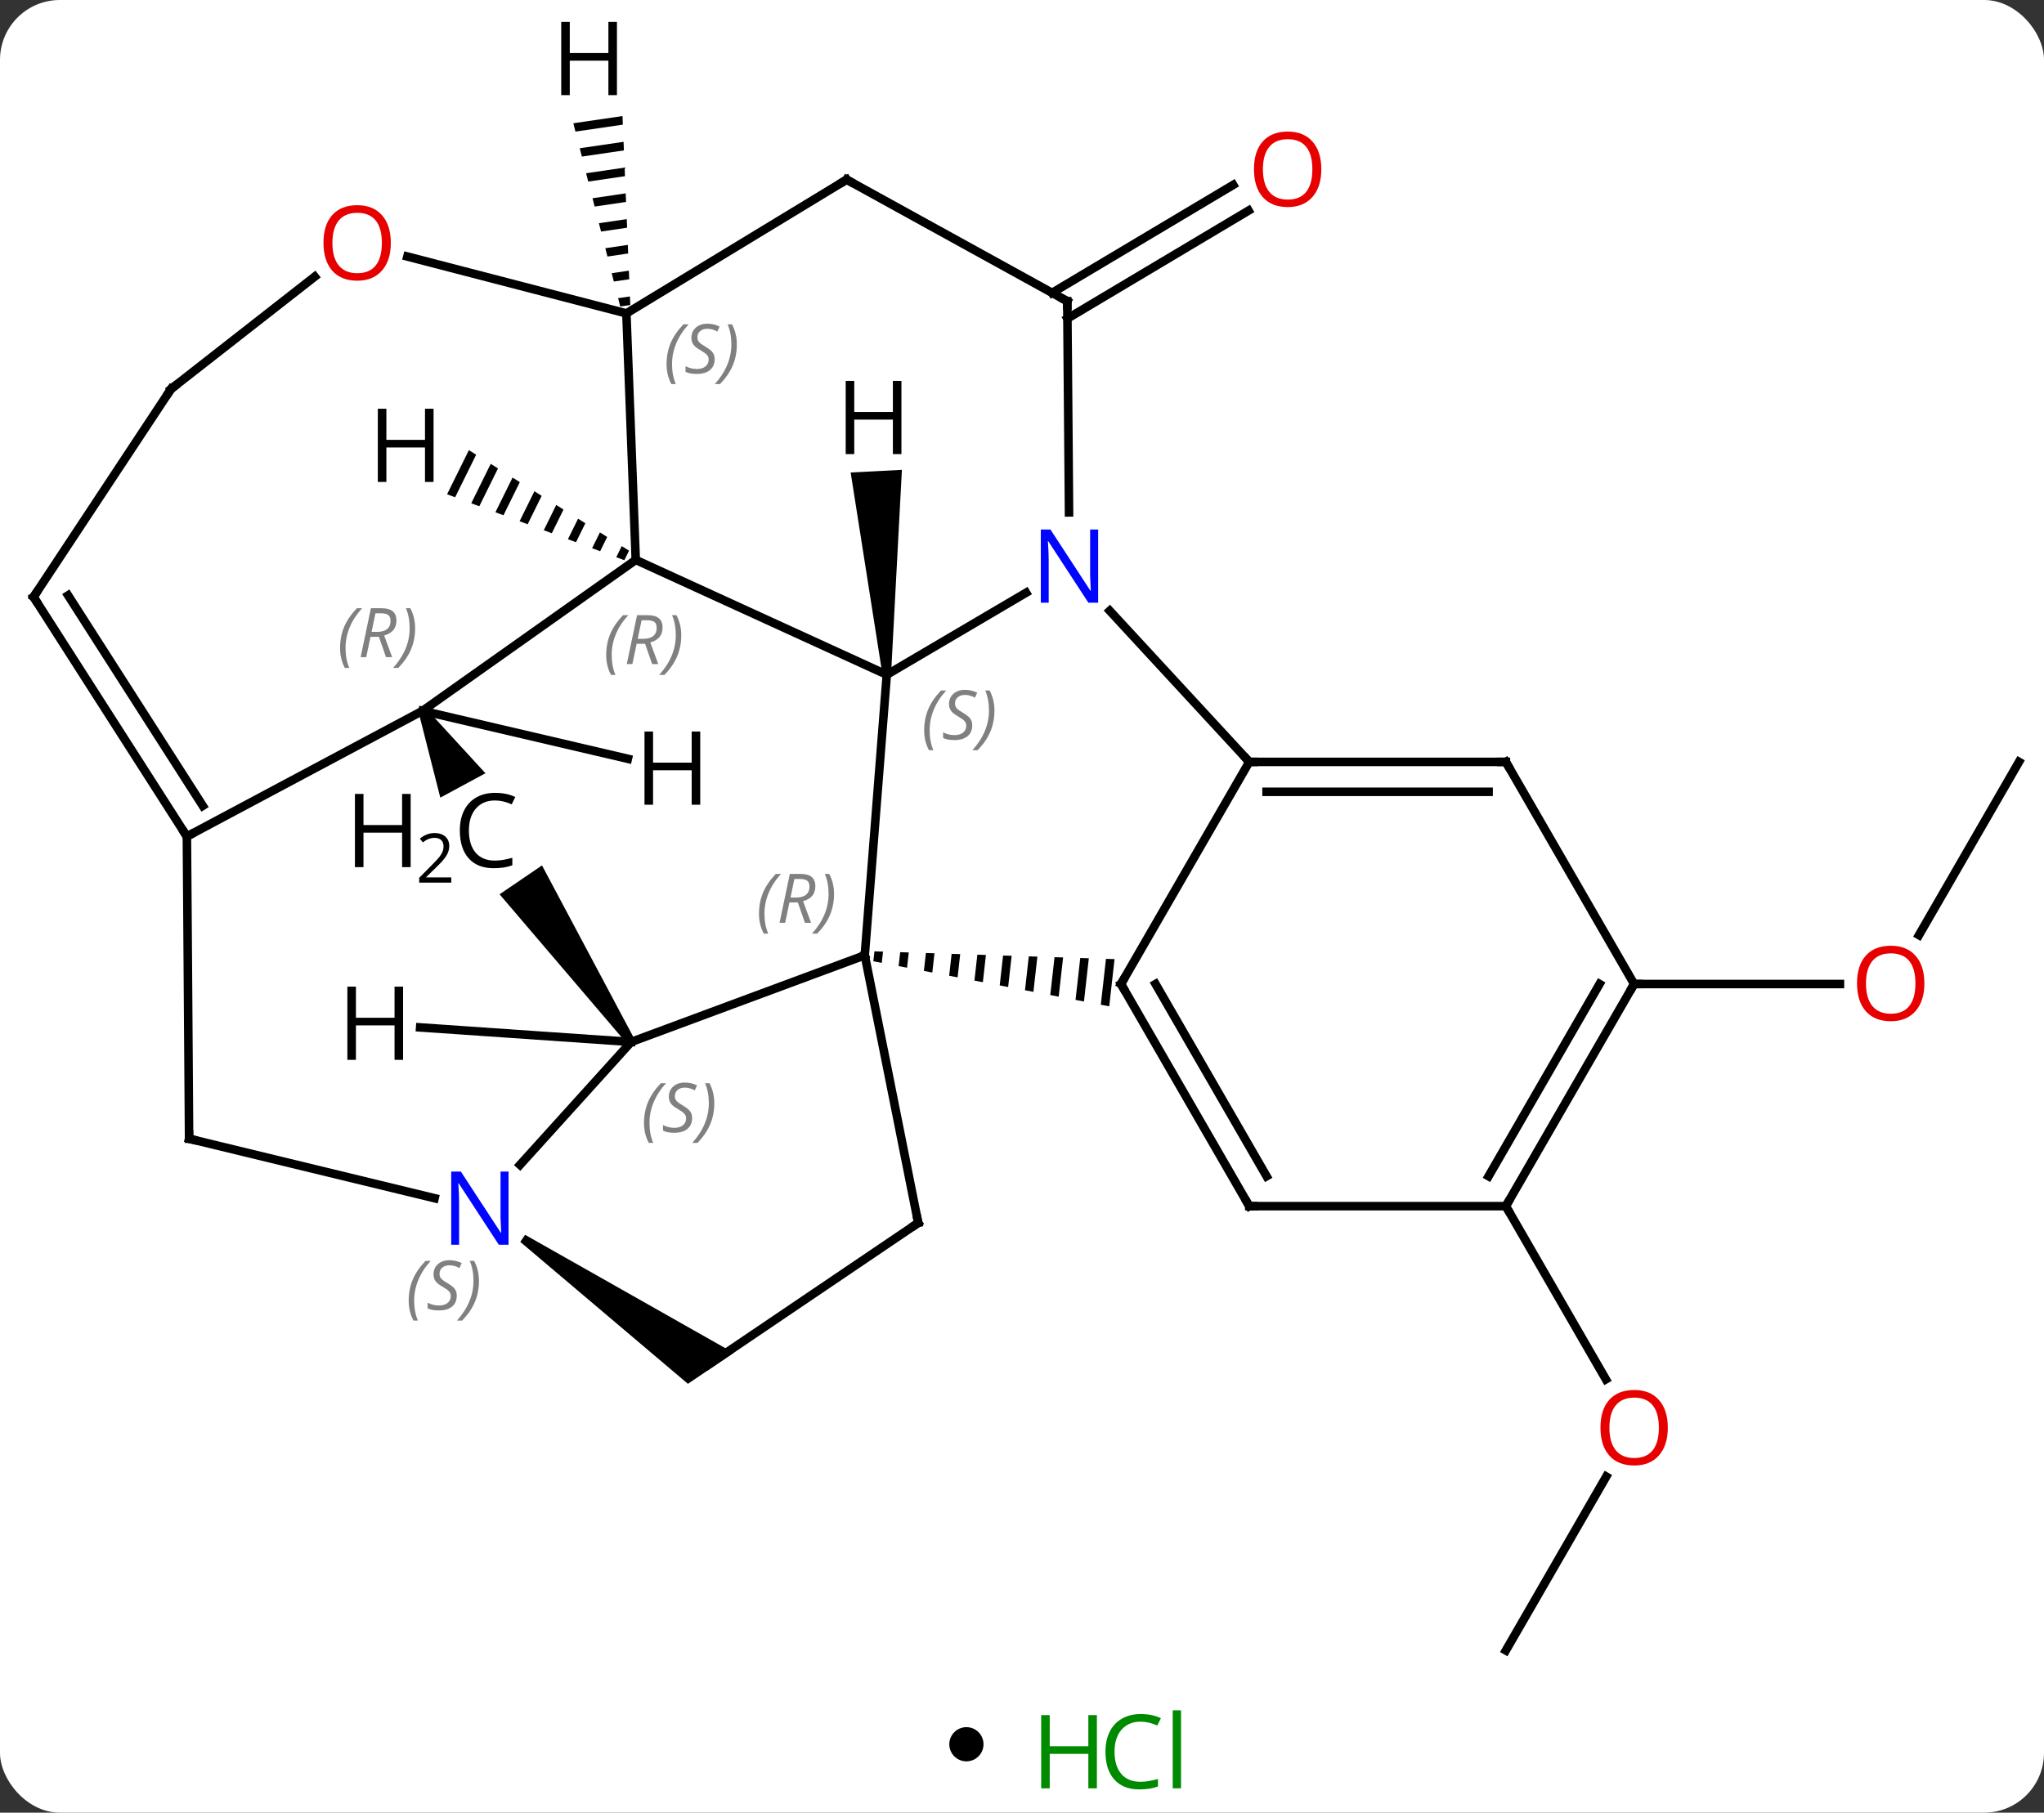 <svg width="239" viewBox="0 0 239 212" style="fill-opacity:1; color-rendering:auto; color-interpolation:auto; text-rendering:auto; stroke:black; stroke-linecap:square; stroke-miterlimit:10; shape-rendering:auto; stroke-opacity:1; fill:black; stroke-dasharray:none; font-weight:normal; stroke-width:1; font-family:'Open Sans'; font-style:normal; stroke-linejoin:miter; font-size:12; stroke-dashoffset:0; image-rendering:auto;" height="212" class="cas-substance-image" xmlns:xlink="http://www.w3.org/1999/xlink" xmlns="http://www.w3.org/2000/svg"><rect x="0" y="0" width="239" height="212" fill="#333333" stroke="none"/><svg class="cas-substance-single-component"><rect y="0" x="0" width="239" stroke="none" ry="7" rx="7" height="212" fill="white" class="cas-substance-group"/><svg y="0" x="0" width="239" viewBox="0 0 239 197" style="fill:black;" height="197" class="cas-substance-single-component-image"><svg><g><g transform="translate(120,100)" style="text-rendering:geometricPrecision; color-rendering:optimizeQuality; color-interpolation:linearRGB; stroke-linecap:butt; image-rendering:optimizeQuality;"><line y2="-65.749" y1="-78.376" x2="3.019" x1="24.197" style="fill:none;"/><line y2="-62.743" y1="-75.37" x2="4.811" x1="25.99" style="fill:none;"/><line y2="93.03" y1="72.695" x2="56.076" x1="67.815" style="fill:none;"/><line y2="41.067" y1="61.319" x2="56.076" x1="67.769" style="fill:none;"/><line y2="-10.893" y1="9.365" x2="116.076" x1="104.379" style="fill:none;"/><line y2="15.087" y1="15.087" x2="71.076" x1="95.138" style="fill:none;"/><line y2="-21.087" y1="11.727" x2="-16.311" x1="-18.885" style="fill:none;"/><path style="stroke:none;" d="M-17.752 11.265 L-17.883 12.426 L-16.897 12.614 L-16.897 12.614 L-16.749 11.297 L-16.749 11.297 L-17.752 11.265 ZM-14.744 11.362 L-14.927 12.991 L-14.927 12.991 L-13.942 13.179 L-13.942 13.179 L-13.741 11.395 L-13.741 11.395 L-14.744 11.362 ZM-11.736 11.46 L-11.972 13.555 L-11.972 13.555 L-10.987 13.743 L-10.987 13.743 L-10.734 11.492 L-10.734 11.492 L-11.736 11.46 ZM-8.728 11.557 L-9.017 14.12 L-8.031 14.308 L-8.031 14.308 L-7.726 11.59 L-7.726 11.59 L-8.728 11.557 ZM-5.721 11.655 L-6.061 14.685 L-6.061 14.685 L-5.076 14.873 L-5.076 14.873 L-4.718 11.687 L-4.718 11.687 L-5.721 11.655 ZM-2.713 11.752 L-3.106 15.249 L-3.106 15.249 L-2.121 15.437 L-2.121 15.437 L-1.71 11.785 L-1.71 11.785 L-2.713 11.752 ZM0.295 11.85 L-0.151 15.814 L-0.151 15.814 L0.835 16.002 L0.835 16.002 L1.298 11.882 L1.298 11.882 L0.295 11.85 ZM3.303 11.947 L2.805 16.378 L2.805 16.378 L3.79 16.567 L3.79 16.567 L4.306 11.979 L4.306 11.979 L3.303 11.947 ZM6.311 12.044 L5.76 16.943 L5.76 16.943 L6.745 17.131 L6.745 17.131 L7.314 12.077 L7.314 12.077 L6.311 12.044 ZM9.319 12.142 L8.715 17.508 L8.715 17.508 L9.7 17.696 L9.7 17.696 L10.321 12.174 L10.321 12.174 L9.319 12.142 Z"/><line y2="21.861" y1="11.727" x2="-46.197" x1="-18.885" style="fill:none;"/><line y2="43.023" y1="11.727" x2="-12.636" x1="-18.885" style="fill:none;"/><line y2="-34.515" y1="-21.087" x2="-45.663" x1="-16.311" style="fill:none;"/><line y2="-30.678" y1="-21.087" x2="-0.023" x1="-16.311" style="fill:none;"/><line y2="-10.893" y1="15.087" x2="26.076" x1="11.076" style="fill:none;"/><line y2="41.067" y1="15.087" x2="26.076" x1="11.076" style="fill:none;"/><line y2="37.567" y1="15.087" x2="28.097" x1="15.117" style="fill:none;"/><line y2="36.234" y1="21.861" x2="-59.195" x1="-46.197" style="fill:none;"/><path style="stroke:none;" d="M-45.784 21.58 L-46.61 22.142 L-61.585 4.593 L-56.626 1.216 Z"/><line y2="59.622" y1="43.023" x2="-37.17" x1="-12.636" style="fill:none;"/><line y2="-16.863" y1="-34.515" x2="-70.596" x1="-45.663" style="fill:none;"/><line y2="-63.348" y1="-34.515" x2="-46.758" x1="-45.663" style="fill:none;"/><line y2="-10.893" y1="-28.566" x2="26.076" x1="9.76" style="fill:none;"/><line y2="-64.77" y1="-40.072" x2="4.794" x1="4.999" style="fill:none;"/><line y2="-10.893" y1="-10.893" x2="56.076" x1="26.076" style="fill:none;"/><line y2="-7.393" y1="-7.393" x2="54.055" x1="28.097" style="fill:none;"/><line y2="41.067" y1="41.067" x2="56.076" x1="26.076" style="fill:none;"/><path style="stroke:none;" d="M-59.165 45.246 L-58.602 44.419 L-34.216 58.227 L-39.563 61.845 Z"/><line y2="33.18" y1="40.14" x2="-97.89" x1="-69.183" style="fill:none;"/><path style="stroke:none;" d="M-71.036 -16.625 L-70.156 -17.101 L-63.238 -9.565 L-68.516 -6.711 Z"/><line y2="-2.169" y1="-16.863" x2="-98.148" x1="-70.596" style="fill:none;"/><line y2="-78.993" y1="-63.348" x2="-21.003" x1="-46.758" style="fill:none;"/><line y2="-69.998" y1="-63.348" x2="-72.367" x1="-46.758" style="fill:none;"/><line y2="-78.993" y1="-64.77" x2="-21.003" x1="4.794" style="fill:none;"/><line y2="15.087" y1="-10.893" x2="71.076" x1="56.076" style="fill:none;"/><line y2="15.087" y1="41.067" x2="71.076" x1="56.076" style="fill:none;"/><line y2="15.087" y1="37.567" x2="67.034" x1="54.055" style="fill:none;"/><line y2="-2.169" y1="33.18" x2="-98.148" x1="-97.89" style="fill:none;"/><line y2="-30.183" y1="-2.169" x2="-116.076" x1="-98.148" style="fill:none;"/><line y2="-30.368" y1="-5.758" x2="-112.039" x1="-96.289" style="fill:none;"/><line y2="-54.501" y1="-67.644" x2="-100.005" x1="-83.2" style="fill:none;"/><line y2="-54.501" y1="-30.183" x2="-100.005" x1="-116.076" style="fill:none;"/><path style="stroke:none;" d="M-15.812 -21.113 L-16.81 -21.061 L-20.535 -44.74 L-14.543 -45.049 Z"/><line y2="20.162" y1="21.861" x2="-70.872" x1="-46.197" style="fill:none;"/><path style="stroke:none;" d="M-65.175 -47.353 L-67.724 -42.192 L-66.782 -41.841 L-64.324 -46.819 L-65.175 -47.353 ZM-62.622 -45.75 L-64.898 -41.14 L-64.898 -41.14 L-63.956 -40.79 L-63.956 -40.79 L-61.77 -45.216 L-61.77 -45.216 L-62.622 -45.75 ZM-60.068 -44.147 L-62.072 -40.089 L-61.13 -39.738 L-59.217 -43.612 L-59.217 -43.612 L-60.068 -44.147 ZM-57.514 -42.543 L-59.245 -39.037 L-58.303 -38.687 L-56.663 -42.009 L-57.514 -42.543 ZM-54.961 -40.94 L-56.419 -37.986 L-56.419 -37.986 L-55.477 -37.636 L-54.109 -40.406 L-54.109 -40.406 L-54.961 -40.94 ZM-52.407 -39.337 L-53.593 -36.934 L-53.593 -36.934 L-52.651 -36.584 L-52.651 -36.584 L-51.556 -38.802 L-51.556 -38.802 L-52.407 -39.337 ZM-49.853 -37.733 L-50.767 -35.883 L-50.767 -35.883 L-49.825 -35.533 L-49.825 -35.533 L-49.002 -37.199 L-49.002 -37.199 L-49.853 -37.733 ZM-47.3 -36.13 L-47.941 -34.832 L-47.941 -34.832 L-46.998 -34.481 L-46.448 -35.595 L-46.448 -35.595 L-47.3 -36.13 Z"/><line y2="-11.254" y1="-16.863" x2="-46.587" x1="-70.596" style="fill:none;"/><path style="stroke:none;" d="M-47.213 -86.427 L-52.962 -85.583 L-52.962 -85.583 L-52.713 -84.609 L-52.713 -84.609 L-47.172 -85.422 L-47.172 -85.422 L-47.213 -86.427 ZM-47.089 -83.413 L-52.214 -82.661 L-52.214 -82.661 L-51.965 -81.687 L-51.965 -81.687 L-47.047 -82.409 L-47.047 -82.409 L-47.089 -83.413 ZM-46.964 -80.399 L-51.466 -79.738 L-51.466 -79.738 L-51.217 -78.764 L-51.217 -78.764 L-46.923 -79.395 L-46.923 -79.395 L-46.964 -80.399 ZM-46.84 -77.385 L-50.718 -76.816 L-50.718 -76.816 L-50.469 -75.842 L-50.469 -75.842 L-46.798 -76.381 L-46.798 -76.381 L-46.84 -77.385 ZM-46.715 -74.371 L-49.97 -73.894 L-49.97 -73.894 L-49.721 -72.919 L-49.721 -72.919 L-46.674 -73.367 L-46.674 -73.367 L-46.715 -74.371 ZM-46.591 -71.357 L-49.222 -70.971 L-49.222 -70.971 L-48.973 -69.997 L-46.55 -70.353 L-46.55 -70.353 L-46.591 -71.357 ZM-46.467 -68.343 L-48.474 -68.049 L-48.474 -68.049 L-48.225 -67.075 L-48.225 -67.075 L-46.425 -67.339 L-46.425 -67.339 L-46.467 -68.343 ZM-46.342 -65.329 L-47.726 -65.126 L-47.726 -65.126 L-47.477 -64.152 L-47.477 -64.152 L-46.301 -64.325 L-46.301 -64.325 L-46.342 -65.329 Z"/></g><g transform="translate(120,100)" style="fill:rgb(230,0,0); text-rendering:geometricPrecision; color-rendering:optimizeQuality; image-rendering:optimizeQuality; font-family:'Open Sans'; stroke:rgb(230,0,0); color-interpolation:linearRGB;"><path style="stroke:none;" d="M34.498 -80.203 Q34.498 -78.141 33.459 -76.961 Q32.42 -75.781 30.577 -75.781 Q28.686 -75.781 27.655 -76.945 Q26.623 -78.11 26.623 -80.219 Q26.623 -82.313 27.655 -83.461 Q28.686 -84.61 30.577 -84.61 Q32.436 -84.61 33.467 -83.438 Q34.498 -82.266 34.498 -80.203 ZM27.67 -80.203 Q27.67 -78.469 28.413 -77.563 Q29.155 -76.656 30.577 -76.656 Q31.998 -76.656 32.725 -77.555 Q33.452 -78.453 33.452 -80.203 Q33.452 -81.938 32.725 -82.828 Q31.998 -83.719 30.577 -83.719 Q29.155 -83.719 28.413 -82.82 Q27.67 -81.922 27.67 -80.203 Z"/><path style="stroke:none;" d="M75.013 66.977 Q75.013 69.039 73.974 70.219 Q72.935 71.399 71.092 71.399 Q69.201 71.399 68.17 70.234 Q67.138 69.07 67.138 66.961 Q67.138 64.867 68.17 63.719 Q69.201 62.57 71.092 62.57 Q72.951 62.57 73.982 63.742 Q75.013 64.914 75.013 66.977 ZM68.185 66.977 Q68.185 68.711 68.928 69.617 Q69.67 70.524 71.092 70.524 Q72.513 70.524 73.24 69.625 Q73.967 68.727 73.967 66.977 Q73.967 65.242 73.24 64.352 Q72.513 63.461 71.092 63.461 Q69.67 63.461 68.928 64.359 Q68.185 65.258 68.185 66.977 Z"/><path style="stroke:none;" d="M105.013 15.017 Q105.013 17.079 103.974 18.259 Q102.935 19.439 101.092 19.439 Q99.201 19.439 98.17 18.274 Q97.138 17.11 97.138 15.001 Q97.138 12.907 98.17 11.759 Q99.201 10.61 101.092 10.61 Q102.951 10.61 103.982 11.782 Q105.013 12.954 105.013 15.017 ZM98.185 15.017 Q98.185 16.751 98.928 17.657 Q99.67 18.564 101.092 18.564 Q102.513 18.564 103.24 17.665 Q103.967 16.767 103.967 15.017 Q103.967 13.282 103.24 12.392 Q102.513 11.501 101.092 11.501 Q99.67 11.501 98.928 12.399 Q98.185 13.298 98.185 15.017 Z"/></g><g transform="translate(120,100)" style="font-size:8.4px; fill:gray; text-rendering:geometricPrecision; image-rendering:optimizeQuality; color-rendering:optimizeQuality; font-family:'Open Sans'; font-style:italic; stroke:gray; color-interpolation:linearRGB;"><path style="stroke:none;" d="M-31.253 6.864 Q-31.253 5.536 -30.785 4.411 Q-30.316 3.286 -29.285 2.208 L-28.675 2.208 Q-29.644 3.27 -30.128 4.442 Q-30.613 5.614 -30.613 6.848 Q-30.613 8.177 -30.175 9.192 L-30.691 9.192 Q-31.253 8.161 -31.253 6.864 ZM-27.693 5.551 L-28.193 7.926 L-28.849 7.926 L-27.646 2.208 L-26.396 2.208 Q-24.662 2.208 -24.662 3.645 Q-24.662 5.005 -26.099 5.395 L-25.162 7.926 L-25.881 7.926 L-26.709 5.551 L-27.693 5.551 ZM-27.115 2.801 Q-27.506 4.723 -27.568 4.973 L-26.912 4.973 Q-26.162 4.973 -25.756 4.645 Q-25.349 4.317 -25.349 3.692 Q-25.349 3.223 -25.607 3.012 Q-25.865 2.801 -26.459 2.801 L-27.115 2.801 ZM-22.476 4.551 Q-22.476 5.88 -22.953 7.012 Q-23.429 8.145 -24.445 9.192 L-25.054 9.192 Q-23.117 7.036 -23.117 4.551 Q-23.117 3.223 -23.554 2.208 L-23.038 2.208 Q-22.476 3.27 -22.476 4.551 Z"/><path style="stroke:none;" d="M-11.939 -14.585 Q-11.939 -15.913 -11.47 -17.038 Q-11.001 -18.163 -9.97 -19.241 L-9.361 -19.241 Q-10.329 -18.179 -10.814 -17.007 Q-11.298 -15.835 -11.298 -14.601 Q-11.298 -13.273 -10.861 -12.257 L-11.376 -12.257 Q-11.939 -13.288 -11.939 -14.585 ZM-6.316 -15.179 Q-6.316 -14.351 -6.863 -13.898 Q-7.41 -13.444 -8.41 -13.444 Q-8.816 -13.444 -9.129 -13.499 Q-9.441 -13.554 -9.723 -13.694 L-9.723 -14.351 Q-9.098 -14.023 -8.394 -14.023 Q-7.769 -14.023 -7.394 -14.319 Q-7.019 -14.616 -7.019 -15.132 Q-7.019 -15.444 -7.223 -15.671 Q-7.426 -15.898 -7.988 -16.226 Q-8.582 -16.554 -8.808 -16.882 Q-9.035 -17.21 -9.035 -17.663 Q-9.035 -18.398 -8.519 -18.858 Q-8.004 -19.319 -7.16 -19.319 Q-6.785 -19.319 -6.449 -19.241 Q-6.113 -19.163 -5.738 -18.991 L-6.004 -18.398 Q-6.254 -18.554 -6.574 -18.64 Q-6.894 -18.726 -7.16 -18.726 Q-7.691 -18.726 -8.011 -18.452 Q-8.332 -18.179 -8.332 -17.71 Q-8.332 -17.507 -8.261 -17.358 Q-8.191 -17.21 -8.051 -17.077 Q-7.91 -16.944 -7.488 -16.694 Q-6.926 -16.351 -6.723 -16.155 Q-6.519 -15.96 -6.418 -15.726 Q-6.316 -15.491 -6.316 -15.179 ZM-3.722 -16.898 Q-3.722 -15.569 -4.198 -14.437 Q-4.675 -13.304 -5.691 -12.257 L-6.3 -12.257 Q-4.362 -14.413 -4.362 -16.898 Q-4.362 -18.226 -4.8 -19.241 L-4.284 -19.241 Q-3.722 -18.179 -3.722 -16.898 Z"/></g><g transform="translate(120,100)" style="stroke-linecap:butt; font-size:8.4px; text-rendering:geometricPrecision; image-rendering:optimizeQuality; color-rendering:optimizeQuality; font-family:'Open Sans'; font-style:italic; color-interpolation:linearRGB; stroke-miterlimit:5;"><path style="fill:none;" d="M11.326 14.654 L11.076 15.087 L11.326 15.52"/><path style="fill:gray; stroke:none;" d="M-44.697 31.343 Q-44.697 30.015 -44.228 28.89 Q-43.759 27.765 -42.728 26.687 L-42.119 26.687 Q-43.087 27.749 -43.572 28.921 Q-44.056 30.093 -44.056 31.327 Q-44.056 32.656 -43.619 33.671 L-44.134 33.671 Q-44.697 32.64 -44.697 31.343 ZM-39.074 30.749 Q-39.074 31.577 -39.621 32.031 Q-40.168 32.484 -41.168 32.484 Q-41.574 32.484 -41.887 32.429 Q-42.199 32.374 -42.48 32.234 L-42.48 31.577 Q-41.855 31.906 -41.152 31.906 Q-40.527 31.906 -40.152 31.609 Q-39.777 31.312 -39.777 30.796 Q-39.777 30.484 -39.98 30.257 Q-40.184 30.031 -40.746 29.702 Q-41.34 29.374 -41.566 29.046 Q-41.793 28.718 -41.793 28.265 Q-41.793 27.531 -41.277 27.07 Q-40.762 26.609 -39.918 26.609 Q-39.543 26.609 -39.207 26.687 Q-38.871 26.765 -38.496 26.937 L-38.762 27.531 Q-39.012 27.374 -39.332 27.288 Q-39.652 27.202 -39.918 27.202 Q-40.449 27.202 -40.769 27.476 Q-41.09 27.749 -41.09 28.218 Q-41.09 28.421 -41.019 28.57 Q-40.949 28.718 -40.809 28.851 Q-40.668 28.984 -40.246 29.234 Q-39.684 29.577 -39.48 29.773 Q-39.277 29.968 -39.176 30.202 Q-39.074 30.437 -39.074 30.749 ZM-36.48 29.031 Q-36.48 30.359 -36.956 31.491 Q-37.433 32.624 -38.448 33.671 L-39.058 33.671 Q-37.12 31.515 -37.12 29.031 Q-37.12 27.702 -37.558 26.687 L-37.042 26.687 Q-36.48 27.749 -36.48 29.031 Z"/><path style="fill:none;" d="M-12.734 42.533 L-12.636 43.023 L-13.05 43.303"/><path style="fill:gray; stroke:none;" d="M-49.118 -23.395 Q-49.118 -24.723 -48.649 -25.848 Q-48.181 -26.973 -47.149 -28.051 L-46.54 -28.051 Q-47.509 -26.988 -47.993 -25.817 Q-48.477 -24.645 -48.477 -23.41 Q-48.477 -22.082 -48.04 -21.067 L-48.556 -21.067 Q-49.118 -22.098 -49.118 -23.395 ZM-45.558 -24.707 L-46.058 -22.332 L-46.714 -22.332 L-45.511 -28.051 L-44.261 -28.051 Q-42.527 -28.051 -42.527 -26.613 Q-42.527 -25.254 -43.964 -24.863 L-43.027 -22.332 L-43.745 -22.332 L-44.574 -24.707 L-45.558 -24.707 ZM-44.98 -27.457 Q-45.37 -25.535 -45.433 -25.285 L-44.777 -25.285 Q-44.027 -25.285 -43.62 -25.613 Q-43.214 -25.942 -43.214 -26.567 Q-43.214 -27.035 -43.472 -27.246 Q-43.73 -27.457 -44.324 -27.457 L-44.98 -27.457 ZM-40.341 -25.707 Q-40.341 -24.379 -40.817 -23.246 Q-41.294 -22.113 -42.309 -21.067 L-42.919 -21.067 Q-40.981 -23.223 -40.981 -25.707 Q-40.981 -27.035 -41.419 -28.051 L-40.903 -28.051 Q-40.341 -26.988 -40.341 -25.707 Z"/></g><g transform="translate(120,100)" style="stroke-linecap:butt; fill:rgb(0,5,255); text-rendering:geometricPrecision; color-rendering:optimizeQuality; image-rendering:optimizeQuality; font-family:'Open Sans'; stroke:rgb(0,5,255); color-interpolation:linearRGB; stroke-miterlimit:5;"><path style="stroke:none;" d="M8.404 -29.51 L7.263 -29.51 L2.575 -36.697 L2.529 -36.697 Q2.622 -35.432 2.622 -34.385 L2.622 -29.51 L1.7 -29.51 L1.7 -38.072 L2.825 -38.072 L7.497 -30.916 L7.544 -30.916 Q7.544 -31.072 7.497 -31.932 Q7.45 -32.791 7.466 -33.166 L7.466 -38.072 L8.404 -38.072 L8.404 -29.51 Z"/><path style="fill:none; stroke:black;" d="M26.576 -10.893 L26.076 -10.893 L25.737 -11.26"/><path style="fill:none; stroke:black;" d="M25.826 40.634 L26.076 41.067 L26.576 41.067"/><path style="stroke:none;" d="M-60.536 45.58 L-61.677 45.58 L-66.365 38.393 L-66.411 38.393 Q-66.318 39.658 -66.318 40.705 L-66.318 45.58 L-67.24 45.58 L-67.24 37.018 L-66.115 37.018 L-61.443 44.174 L-61.396 44.174 Q-61.396 44.018 -61.443 43.158 Q-61.49 42.299 -61.474 41.924 L-61.474 37.018 L-60.536 37.018 L-60.536 45.58 Z"/></g><g transform="translate(120,100)" style="stroke-linecap:butt; font-size:8.4px; fill:gray; text-rendering:geometricPrecision; image-rendering:optimizeQuality; color-rendering:optimizeQuality; font-family:'Open Sans'; font-style:italic; stroke:gray; color-interpolation:linearRGB; stroke-miterlimit:5;"><path style="stroke:none;" d="M-72.213 52.123 Q-72.213 50.795 -71.744 49.67 Q-71.276 48.545 -70.244 47.467 L-69.635 47.467 Q-70.604 48.529 -71.088 49.701 Q-71.573 50.873 -71.573 52.107 Q-71.573 53.435 -71.135 54.451 L-71.651 54.451 Q-72.213 53.42 -72.213 52.123 ZM-66.591 51.529 Q-66.591 52.357 -67.138 52.81 Q-67.684 53.263 -68.684 53.263 Q-69.091 53.263 -69.403 53.209 Q-69.716 53.154 -69.997 53.013 L-69.997 52.357 Q-69.372 52.685 -68.669 52.685 Q-68.044 52.685 -67.669 52.388 Q-67.294 52.092 -67.294 51.576 Q-67.294 51.263 -67.497 51.037 Q-67.7 50.81 -68.263 50.482 Q-68.856 50.154 -69.083 49.826 Q-69.309 49.498 -69.309 49.045 Q-69.309 48.31 -68.794 47.849 Q-68.278 47.388 -67.434 47.388 Q-67.059 47.388 -66.723 47.467 Q-66.388 47.545 -66.013 47.717 L-66.278 48.31 Q-66.528 48.154 -66.848 48.068 Q-67.169 47.982 -67.434 47.982 Q-67.966 47.982 -68.286 48.256 Q-68.606 48.529 -68.606 48.998 Q-68.606 49.201 -68.536 49.349 Q-68.466 49.498 -68.325 49.631 Q-68.184 49.763 -67.763 50.013 Q-67.2 50.357 -66.997 50.553 Q-66.794 50.748 -66.692 50.982 Q-66.591 51.217 -66.591 51.529 ZM-63.996 49.81 Q-63.996 51.138 -64.473 52.271 Q-64.949 53.404 -65.965 54.451 L-66.574 54.451 Q-64.637 52.295 -64.637 49.81 Q-64.637 48.482 -65.074 47.467 L-64.559 47.467 Q-63.996 48.529 -63.996 49.81 Z"/></g><g transform="translate(120,100)" style="stroke-linecap:butt; text-rendering:geometricPrecision; color-rendering:optimizeQuality; image-rendering:optimizeQuality; font-family:'Open Sans'; color-interpolation:linearRGB; stroke-miterlimit:5;"><path style="stroke:none;" d="M-62.124 -6.38 Q-63.53 -6.38 -64.35 -5.443 Q-65.171 -4.505 -65.171 -2.865 Q-65.171 -1.193 -64.382 -0.271 Q-63.593 0.651 -62.139 0.651 Q-61.233 0.651 -60.093 0.323 L-60.093 1.198 Q-60.983 1.542 -62.28 1.542 Q-64.171 1.542 -65.202 0.386 Q-66.233 -0.771 -66.233 -2.88 Q-66.233 -4.208 -65.741 -5.2 Q-65.249 -6.193 -64.311 -6.732 Q-63.374 -7.271 -62.108 -7.271 Q-60.764 -7.271 -59.749 -6.786 L-60.171 -5.927 Q-61.155 -6.38 -62.124 -6.38 Z"/><path style="stroke:none;" d="M-71.983 1.417 L-72.983 1.417 L-72.983 -2.615 L-77.499 -2.615 L-77.499 1.417 L-78.499 1.417 L-78.499 -7.146 L-77.499 -7.146 L-77.499 -3.505 L-72.983 -3.505 L-72.983 -7.146 L-71.983 -7.146 L-71.983 1.417 Z"/><path style="stroke:none;" d="M-67.233 3.226 L-70.983 3.226 L-70.983 2.664 L-69.483 1.148 Q-68.796 0.461 -68.577 0.164 Q-68.358 -0.133 -68.249 -0.414 Q-68.139 -0.696 -68.139 -1.024 Q-68.139 -1.477 -68.413 -1.743 Q-68.686 -2.008 -69.186 -2.008 Q-69.53 -2.008 -69.85 -1.891 Q-70.171 -1.774 -70.561 -1.477 L-70.905 -1.915 Q-70.124 -2.571 -69.186 -2.571 Q-68.389 -2.571 -67.928 -2.157 Q-67.468 -1.743 -67.468 -1.055 Q-67.468 -0.508 -67.772 0.023 Q-68.077 0.554 -68.921 1.367 L-70.171 2.586 L-70.171 2.617 L-67.233 2.617 L-67.233 3.226 Z"/></g><g transform="translate(120,100)" style="stroke-linecap:butt; font-size:8.4px; fill:gray; text-rendering:geometricPrecision; image-rendering:optimizeQuality; color-rendering:optimizeQuality; font-family:'Open Sans'; font-style:italic; stroke:gray; color-interpolation:linearRGB; stroke-miterlimit:5;"><path style="stroke:none;" d="M-80.237 -24.208 Q-80.237 -25.537 -79.768 -26.662 Q-79.3 -27.787 -78.268 -28.865 L-77.659 -28.865 Q-78.628 -27.802 -79.112 -26.63 Q-79.597 -25.458 -79.597 -24.224 Q-79.597 -22.896 -79.159 -21.88 L-79.675 -21.88 Q-80.237 -22.912 -80.237 -24.208 ZM-76.677 -25.521 L-77.177 -23.146 L-77.833 -23.146 L-76.63 -28.865 L-75.38 -28.865 Q-73.646 -28.865 -73.646 -27.427 Q-73.646 -26.068 -75.083 -25.677 L-74.146 -23.146 L-74.865 -23.146 L-75.693 -25.521 L-76.677 -25.521 ZM-76.099 -28.271 Q-76.49 -26.349 -76.552 -26.099 L-75.896 -26.099 Q-75.146 -26.099 -74.74 -26.427 Q-74.333 -26.755 -74.333 -27.38 Q-74.333 -27.849 -74.591 -28.06 Q-74.849 -28.271 -75.443 -28.271 L-76.099 -28.271 ZM-71.46 -26.521 Q-71.46 -25.193 -71.936 -24.06 Q-72.413 -22.927 -73.429 -21.88 L-74.038 -21.88 Q-72.1 -24.037 -72.1 -26.521 Q-72.1 -27.849 -72.538 -28.865 L-72.022 -28.865 Q-71.46 -27.802 -71.46 -26.521 Z"/><path style="stroke:none;" d="M-42.06 -57.408 Q-42.06 -58.736 -41.591 -59.861 Q-41.122 -60.986 -40.091 -62.064 L-39.481 -62.064 Q-40.45 -61.002 -40.935 -59.83 Q-41.419 -58.658 -41.419 -57.424 Q-41.419 -56.096 -40.981 -55.08 L-41.497 -55.08 Q-42.06 -56.111 -42.06 -57.408 ZM-36.437 -58.002 Q-36.437 -57.174 -36.984 -56.721 Q-37.531 -56.267 -38.531 -56.267 Q-38.937 -56.267 -39.249 -56.322 Q-39.562 -56.377 -39.843 -56.517 L-39.843 -57.174 Q-39.218 -56.846 -38.515 -56.846 Q-37.89 -56.846 -37.515 -57.142 Q-37.14 -57.439 -37.14 -57.955 Q-37.14 -58.267 -37.343 -58.494 Q-37.546 -58.721 -38.109 -59.049 Q-38.703 -59.377 -38.929 -59.705 Q-39.156 -60.033 -39.156 -60.486 Q-39.156 -61.221 -38.64 -61.681 Q-38.124 -62.142 -37.281 -62.142 Q-36.906 -62.142 -36.57 -62.064 Q-36.234 -61.986 -35.859 -61.814 L-36.124 -61.221 Q-36.374 -61.377 -36.695 -61.463 Q-37.015 -61.549 -37.281 -61.549 Q-37.812 -61.549 -38.132 -61.275 Q-38.453 -61.002 -38.453 -60.533 Q-38.453 -60.33 -38.382 -60.181 Q-38.312 -60.033 -38.171 -59.9 Q-38.031 -59.767 -37.609 -59.517 Q-37.046 -59.174 -36.843 -58.978 Q-36.64 -58.783 -36.539 -58.549 Q-36.437 -58.314 -36.437 -58.002 ZM-33.843 -59.721 Q-33.843 -58.392 -34.319 -57.26 Q-34.796 -56.127 -35.811 -55.08 L-36.421 -55.08 Q-34.483 -57.236 -34.483 -59.721 Q-34.483 -61.049 -34.921 -62.064 L-34.405 -62.064 Q-33.843 -61.002 -33.843 -59.721 Z"/><path style="fill:none; stroke:black;" d="M4.798 -64.27 L4.794 -64.77 L4.356 -65.011"/><path style="fill:none; stroke:black;" d="M55.576 -10.893 L56.076 -10.893 L56.326 -10.46"/><path style="fill:none; stroke:black;" d="M56.326 40.634 L56.076 41.067 L56.326 41.5"/><path style="fill:none; stroke:black;" d="M-97.404 33.298 L-97.89 33.18 L-97.894 32.68"/><path style="fill:none; stroke:black;" d="M-98.418 -2.59 L-98.148 -2.169 L-97.707 -2.404"/><path style="fill:none; stroke:black;" d="M-21.43 -78.733 L-21.003 -78.993 L-20.565 -78.752"/></g><g transform="translate(120,100)" style="stroke-linecap:butt; fill:rgb(230,0,0); text-rendering:geometricPrecision; color-rendering:optimizeQuality; image-rendering:optimizeQuality; font-family:'Open Sans'; stroke:rgb(230,0,0); color-interpolation:linearRGB; stroke-miterlimit:5;"><path style="stroke:none;" d="M-74.302 -71.593 Q-74.302 -69.531 -75.342 -68.351 Q-76.381 -67.171 -78.224 -67.171 Q-80.115 -67.171 -81.146 -68.335 Q-82.177 -69.5 -82.177 -71.609 Q-82.177 -73.703 -81.146 -74.851 Q-80.115 -76 -78.224 -76 Q-76.365 -76 -75.334 -74.828 Q-74.302 -73.656 -74.302 -71.593 ZM-81.131 -71.593 Q-81.131 -69.859 -80.388 -68.953 Q-79.646 -68.046 -78.224 -68.046 Q-76.802 -68.046 -76.076 -68.945 Q-75.349 -69.843 -75.349 -71.593 Q-75.349 -73.328 -76.076 -74.218 Q-76.802 -75.109 -78.224 -75.109 Q-79.646 -75.109 -80.388 -74.21 Q-81.131 -73.312 -81.131 -71.593 Z"/><path style="fill:none; stroke:black;" d="M70.826 15.52 L71.076 15.087 L71.576 15.087"/><path style="fill:none; stroke:black;" d="M-115.806 -29.762 L-116.076 -30.183 L-115.8 -30.6"/><path style="fill:none; stroke:black;" d="M-99.611 -54.809 L-100.005 -54.501 L-100.281 -54.084"/><path style="fill:black; stroke:none;" d="M-14.598 -46.892 L-15.598 -46.892 L-15.598 -50.923 L-20.114 -50.923 L-20.114 -46.892 L-21.114 -46.892 L-21.114 -55.454 L-20.114 -55.454 L-20.114 -51.814 L-15.598 -51.814 L-15.598 -55.454 L-14.598 -55.454 L-14.598 -46.892 Z"/><path style="fill:black; stroke:none;" d="M-72.867 23.956 L-73.867 23.956 L-73.867 19.925 L-78.383 19.925 L-78.383 23.956 L-79.383 23.956 L-79.383 15.394 L-78.383 15.394 L-78.383 19.034 L-73.867 19.034 L-73.867 15.394 L-72.867 15.394 L-72.867 23.956 Z"/><path style="fill:black; stroke:none;" d="M-69.306 -43.634 L-70.306 -43.634 L-70.306 -47.665 L-74.822 -47.665 L-74.822 -43.634 L-75.822 -43.634 L-75.822 -52.196 L-74.822 -52.196 L-74.822 -48.556 L-70.306 -48.556 L-70.306 -52.196 L-69.306 -52.196 L-69.306 -43.634 Z"/><path style="fill:black; stroke:none;" d="M-38.124 -5.882 L-39.124 -5.882 L-39.124 -9.913 L-43.64 -9.913 L-43.64 -5.882 L-44.64 -5.882 L-44.64 -14.444 L-43.64 -14.444 L-43.64 -10.804 L-39.124 -10.804 L-39.124 -14.444 L-38.124 -14.444 L-38.124 -5.882 Z"/><path style="fill:black; stroke:none;" d="M-47.862 -88.874 L-48.862 -88.874 L-48.862 -92.905 L-53.378 -92.905 L-53.378 -88.874 L-54.378 -88.874 L-54.378 -97.436 L-53.378 -97.436 L-53.378 -93.796 L-48.862 -93.796 L-48.862 -97.436 L-47.862 -97.436 L-47.862 -88.874 Z"/></g></g></svg></svg><svg y="197" x="111" class="cas-substance-saf"><svg y="5" x="0" width="4" style="fill:black;" height="4" class="cas-substance-saf-dot"><circle stroke="none" r="2" fill="black" cy="2" cx="2"/></svg><svg y="0" x="8" width="22" style="fill:black;" height="15" class="cas-substance-saf-image"><svg><g><g transform="translate(6,8)" style="fill:rgb(0,138,0); text-rendering:geometricPrecision; color-rendering:optimizeQuality; image-rendering:optimizeQuality; font-family:'Open Sans'; stroke:rgb(0,138,0); color-interpolation:linearRGB;"><path style="stroke:none;" d="M3.258 4.156 L2.258 4.156 L2.258 0.125 L-2.258 0.125 L-2.258 4.156 L-3.258 4.156 L-3.258 -4.406 L-2.258 -4.406 L-2.258 -0.766 L2.258 -0.766 L2.258 -4.406 L3.258 -4.406 L3.258 4.156 Z"/><path style="stroke:none;" d="M8.367 -3.641 Q6.961 -3.641 6.141 -2.703 Q5.32 -1.766 5.32 -0.125 Q5.32 1.547 6.109 2.469 Q6.898 3.391 8.352 3.391 Q9.258 3.391 10.398 3.062 L10.398 3.938 Q9.508 4.281 8.211 4.281 Q6.32 4.281 5.289 3.125 Q4.258 1.969 4.258 -0.141 Q4.258 -1.469 4.75 -2.461 Q5.242 -3.453 6.18 -3.992 Q7.117 -4.531 8.383 -4.531 Q9.727 -4.531 10.742 -4.047 L10.32 -3.188 Q9.336 -3.641 8.367 -3.641 ZM13.094 4.156 L12.125 4.156 L12.125 -4.969 L13.094 -4.969 L13.094 4.156 Z"/></g></g></svg></svg></svg></svg></svg>